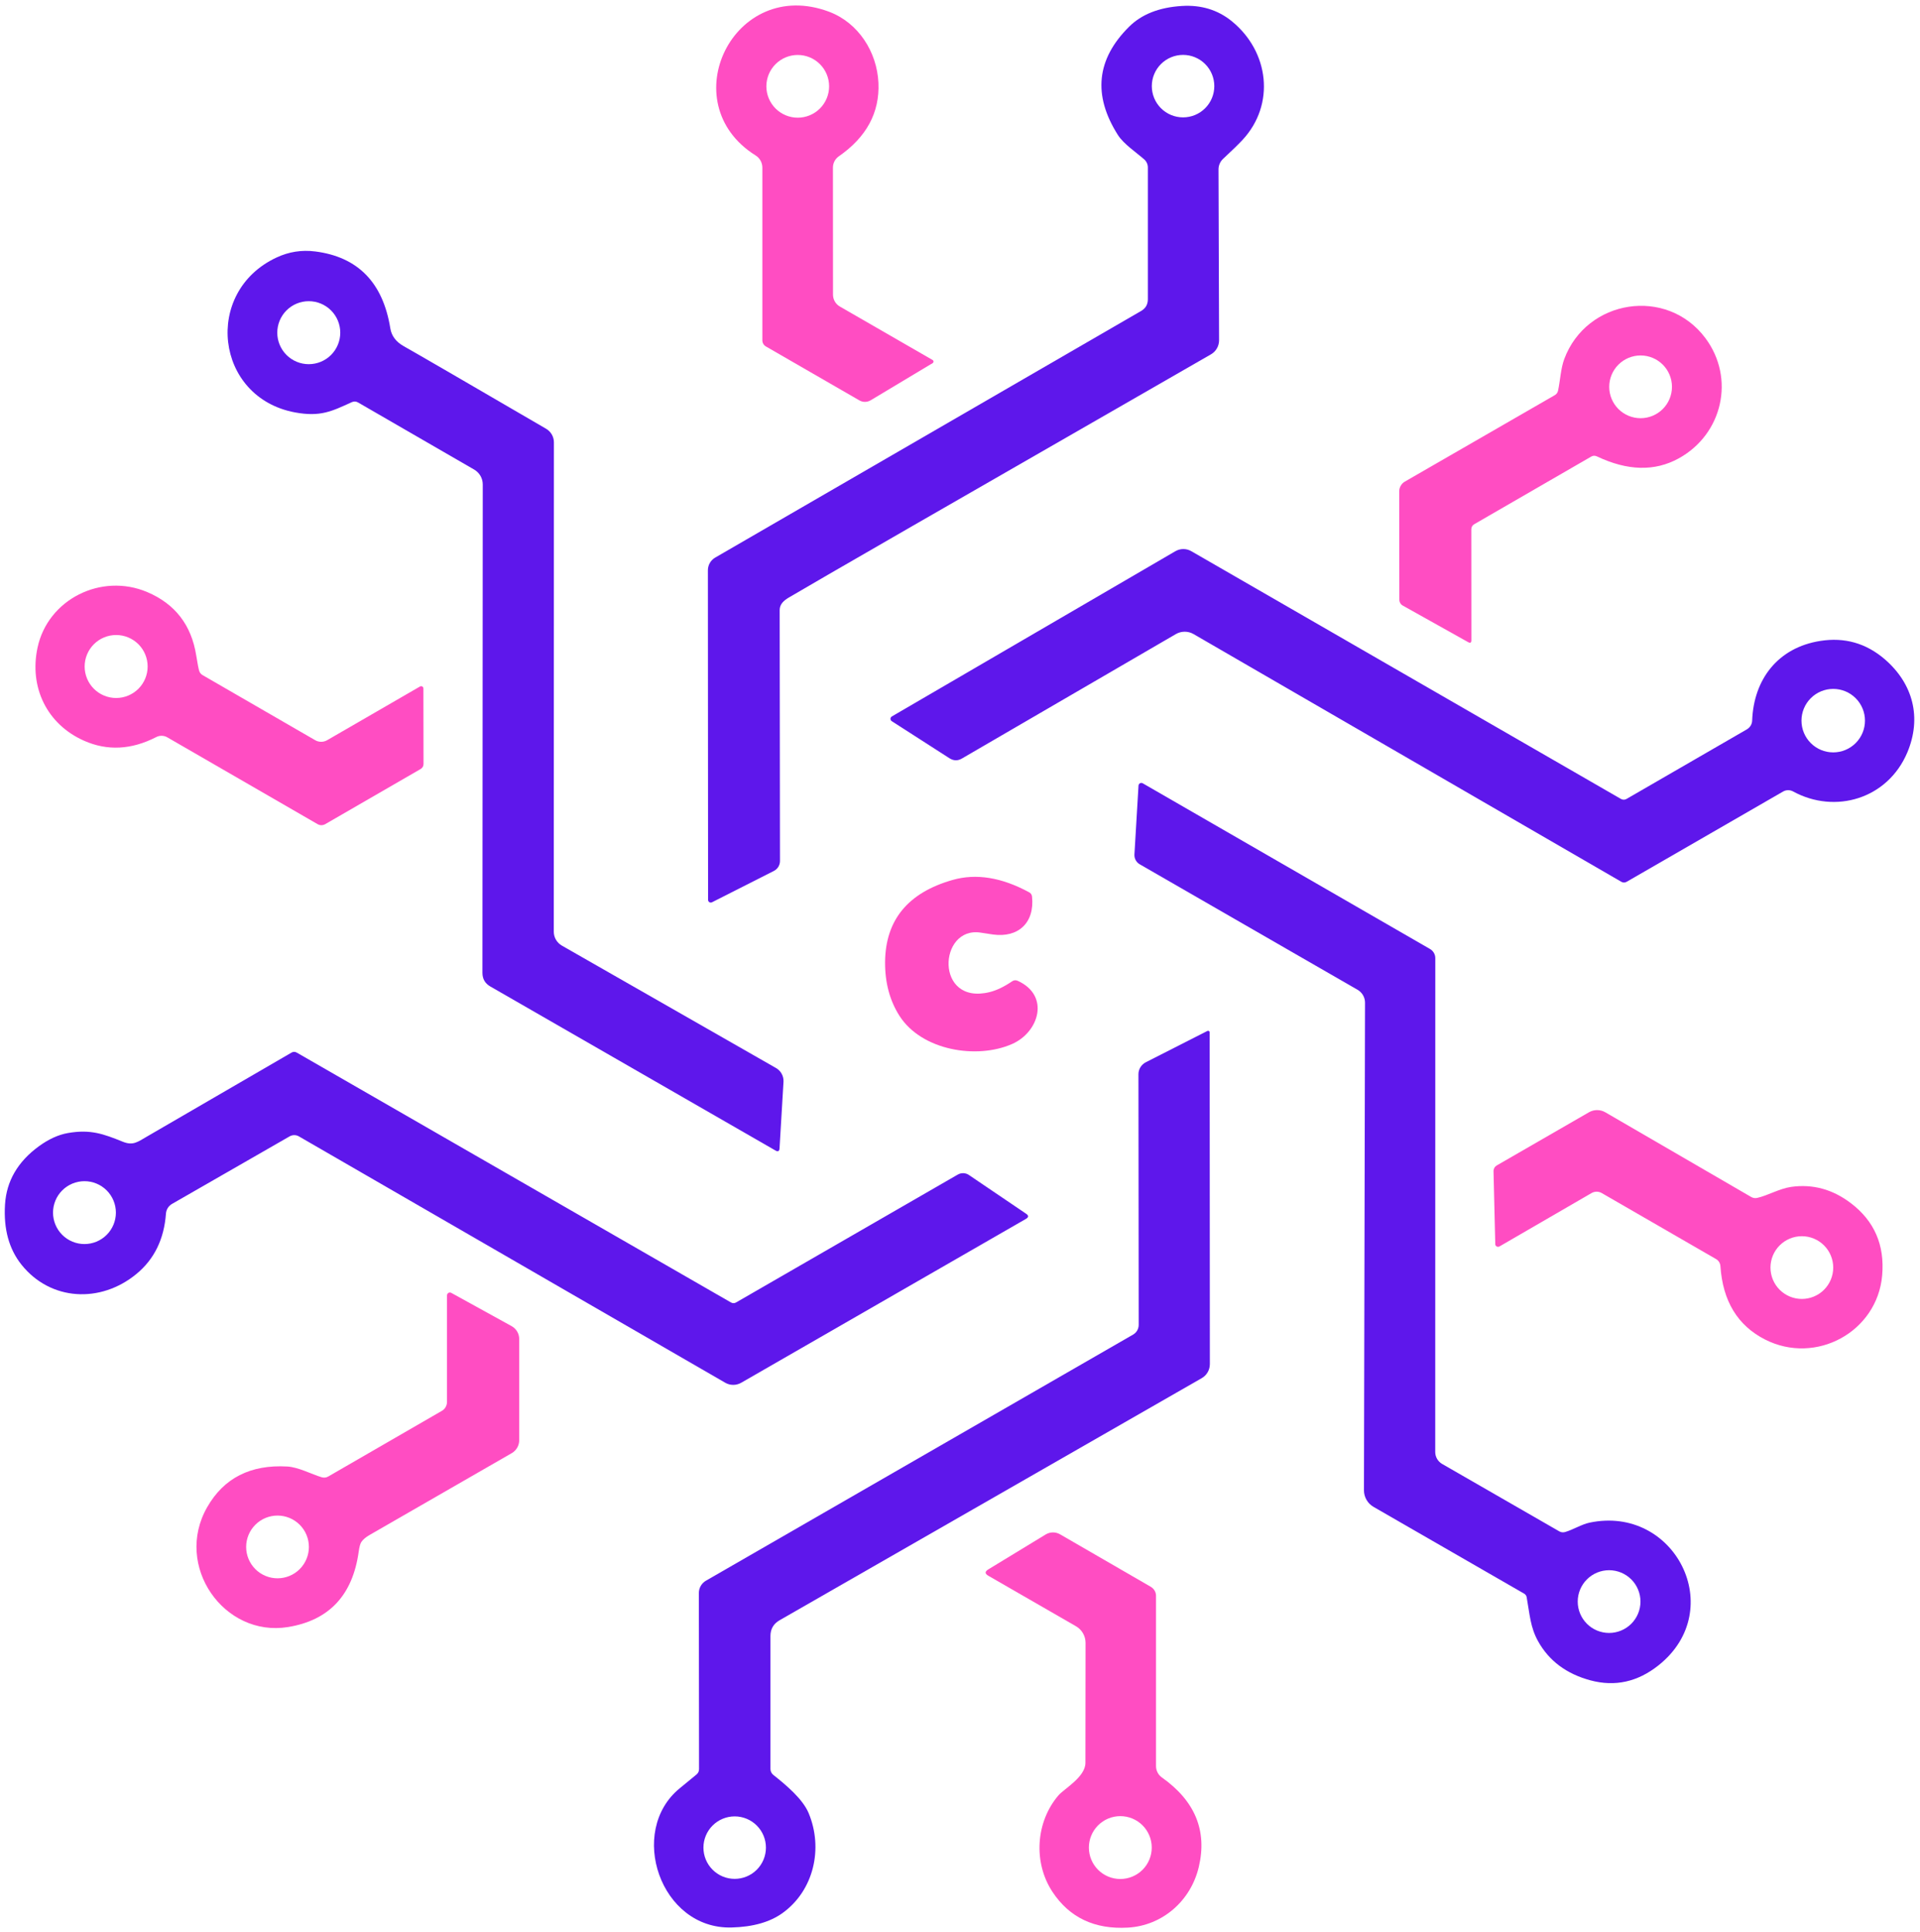 <svg width="306" height="308" viewBox="0 0 306 308" fill="none" xmlns="http://www.w3.org/2000/svg">
<path d="M133.67 24.93C133.386 25.131 133.154 25.397 132.994 25.707C132.833 26.017 132.75 26.361 132.75 26.71L132.76 46.97C132.76 47.353 132.86 47.729 133.052 48.061C133.243 48.393 133.519 48.669 133.85 48.86L148.63 57.38C148.675 57.404 148.712 57.44 148.738 57.484C148.763 57.528 148.777 57.578 148.777 57.63C148.777 57.682 148.763 57.733 148.738 57.779C148.712 57.824 148.675 57.862 148.63 57.89L138.75 63.81C138.48 63.971 138.171 64.056 137.857 64.058C137.542 64.06 137.233 63.978 136.96 63.82L122.06 55.22C121.89 55.119 121.748 54.977 121.65 54.807C121.552 54.637 121.5 54.445 121.5 54.25V26.72C121.501 26.332 121.403 25.95 121.215 25.61C121.028 25.271 120.758 24.985 120.43 24.78C107.07 16.43 116.92 -3.83 132.13 1.87C136.79 3.62 139.78 8.26 140 13.22C140.207 17.953 138.097 21.857 133.67 24.93ZM132.14 13.76C132.14 12.434 131.613 11.162 130.676 10.225C129.738 9.287 128.466 8.76 127.14 8.76C125.814 8.76 124.542 9.287 123.605 10.225C122.667 11.162 122.14 12.434 122.14 13.76C122.14 15.086 122.667 16.358 123.605 17.296C124.542 18.233 125.814 18.76 127.14 18.76C128.466 18.76 129.738 18.233 130.676 17.296C131.613 16.358 132.14 15.086 132.14 13.76Z" fill="#FF4DC2"/>
<path d="M124.69 96.07C124.412 96.399 124.26 96.814 124.26 97.24L124.31 137.24C124.31 137.571 124.218 137.895 124.045 138.176C123.872 138.456 123.624 138.683 123.33 138.83L113.48 143.82C113.414 143.854 113.341 143.871 113.267 143.869C113.193 143.867 113.121 143.846 113.058 143.808C112.994 143.769 112.942 143.715 112.906 143.651C112.869 143.587 112.85 143.514 112.85 143.44L112.82 90.9C112.819 90.49 112.928 90.087 113.135 89.73C113.343 89.374 113.641 89.077 114 88.87L181.86 49.57C182.58 49.157 182.94 48.533 182.94 47.7V26.69C182.94 26.445 182.887 26.203 182.785 25.98C182.683 25.757 182.535 25.559 182.35 25.4C181.09 24.29 179.06 22.94 178.16 21.51C174.146 15.177 174.743 9.427 179.95 4.26C181.95 2.273 184.756 1.17 188.37 0.95C191.43 0.763 194.07 1.567 196.29 3.36C202.29 8.22 203.28 16.66 198.02 22.31C197.373 23.003 196.343 24.007 194.93 25.32C194.697 25.538 194.511 25.801 194.386 26.094C194.26 26.387 194.197 26.702 194.2 27.02L194.29 54.22C194.292 54.679 194.174 55.129 193.948 55.526C193.721 55.923 193.394 56.252 193 56.48C151.866 80.113 129.443 93.033 125.73 95.24C125.276 95.507 124.93 95.783 124.69 96.07ZM193.53 13.73C193.53 12.409 193.005 11.143 192.071 10.209C191.137 9.275 189.871 8.75 188.55 8.75C187.229 8.75 185.962 9.275 185.028 10.209C184.094 11.143 183.57 12.409 183.57 13.73C183.57 15.051 184.094 16.317 185.028 17.251C185.962 18.185 187.229 18.71 188.55 18.71C189.871 18.71 191.137 18.185 192.071 17.251C193.005 16.317 193.53 15.051 193.53 13.73Z" fill="#5E17EB"/>
<path d="M56.059 64.11C52.859 65.57 51.059 66.48 47.029 65.74C34.27 63.38 32.33 46.52 44.069 41.05C46.029 40.13 48.083 39.807 50.23 40.08C57.043 40.947 61.036 45.037 62.209 52.35C62.403 53.543 63.113 54.487 64.34 55.18C66.506 56.4 74.07 60.787 87.029 68.34C87.41 68.562 87.725 68.879 87.945 69.26C88.164 69.64 88.279 70.071 88.279 70.51L88.26 148.51C88.259 148.959 88.378 149.401 88.605 149.791C88.831 150.181 89.157 150.505 89.549 150.73L123.69 170.25C124.071 170.469 124.383 170.791 124.591 171.179C124.8 171.568 124.896 172.008 124.87 172.45L124.24 183.03C124.213 183.51 123.996 183.63 123.59 183.39L78.139 157.24C77.306 156.76 76.889 156.037 76.889 155.07L76.939 77.22C76.94 76.74 76.814 76.269 76.573 75.852C76.332 75.436 75.986 75.091 75.57 74.85L57.08 64.16C56.746 63.967 56.406 63.95 56.059 64.11ZM54.23 53.03C54.23 51.699 53.701 50.422 52.759 49.48C51.818 48.539 50.541 48.01 49.209 48.01C47.878 48.01 46.601 48.539 45.66 49.48C44.718 50.422 44.19 51.699 44.19 53.03C44.19 54.361 44.718 55.638 45.66 56.58C46.601 57.521 47.878 58.05 49.209 58.05C50.541 58.05 51.818 57.521 52.759 56.58C53.701 55.638 54.23 54.361 54.23 53.03Z" fill="#5E17EB"/>
<path d="M253.6 72.78L234.99 83.54C234.657 83.727 234.49 84.01 234.49 84.39L234.5 102.06C234.5 102.447 234.33 102.547 233.99 102.36L223.57 96.53C223.404 96.44 223.265 96.305 223.168 96.139C223.071 95.974 223.02 95.784 223.02 95.59L223 78.33C223 78.011 223.084 77.698 223.244 77.423C223.404 77.147 223.634 76.918 223.91 76.76L247.79 62.99C248.077 62.823 248.253 62.577 248.32 62.25C248.67 60.57 248.75 58.72 249.3 57.24C252.85 47.69 265.65 45.66 271.8 53.9C276.58 60.31 274.54 69.22 267.54 73.07C263.727 75.17 259.383 75.063 254.51 72.75C254.197 72.603 253.893 72.613 253.6 72.78ZM266.47 61.66C266.47 60.334 265.943 59.062 265.006 58.125C264.068 57.187 262.796 56.66 261.47 56.66C260.144 56.66 258.872 57.187 257.934 58.125C256.997 59.062 256.47 60.334 256.47 61.66C256.47 62.986 256.997 64.258 257.934 65.196C258.872 66.133 260.144 66.66 261.47 66.66C262.796 66.66 264.068 66.133 265.006 65.196C265.943 64.258 266.47 62.986 266.47 61.66Z" fill="#FF4DC2"/>
<path d="M259.23 127.35L278.39 116.27C278.644 116.123 278.856 115.918 279.007 115.673C279.157 115.428 279.241 115.151 279.25 114.87C279.49 108.29 283.35 103.22 290.12 102.16C293.98 101.553 297.397 102.523 300.37 105.07C304.89 108.96 306.32 114.39 303.97 119.96C300.84 127.35 292.47 129.82 285.76 126.15C285.516 126.019 285.243 125.951 284.966 125.955C284.69 125.958 284.419 126.032 284.18 126.17L259.26 140.55C258.967 140.717 258.677 140.717 258.39 140.55L190.22 101.07C189.79 100.821 189.301 100.691 188.804 100.693C188.307 100.694 187.819 100.828 187.39 101.08L153.32 120.9C152.64 121.3 151.967 121.283 151.3 120.85L142.12 114.95C142.057 114.909 142.005 114.852 141.97 114.786C141.935 114.719 141.918 114.645 141.92 114.569C141.922 114.494 141.943 114.421 141.982 114.356C142.02 114.291 142.075 114.238 142.14 114.2L187.33 87.86C187.713 87.638 188.148 87.52 188.59 87.518C189.032 87.516 189.467 87.631 189.85 87.85L258.34 127.35C258.477 127.429 258.631 127.471 258.788 127.471C258.944 127.471 259.097 127.429 259.23 127.35ZM297.23 114.87C297.23 113.528 296.697 112.241 295.748 111.292C294.799 110.343 293.512 109.81 292.17 109.81C290.828 109.81 289.541 110.343 288.592 111.292C287.643 112.241 287.11 113.528 287.11 114.87C287.11 116.212 287.643 117.499 288.592 118.448C289.541 119.397 290.828 119.93 292.17 119.93C293.512 119.93 294.799 119.397 295.748 118.448C296.697 117.499 297.23 116.212 297.23 114.87Z" fill="#5E17EB"/>
<path d="M32.32 107.63L50.24 117.99C50.529 118.157 50.858 118.244 51.194 118.242C51.529 118.241 51.859 118.15 52.15 117.98L66.95 109.42C67.005 109.391 67.066 109.376 67.127 109.377C67.189 109.378 67.249 109.395 67.302 109.426C67.355 109.458 67.4 109.502 67.431 109.555C67.462 109.608 67.479 109.668 67.48 109.73L67.5 121.76C67.5 122.127 67.34 122.403 67.02 122.59L51.83 131.37C51.645 131.476 51.435 131.532 51.223 131.532C51.01 131.532 50.803 131.476 50.62 131.37L26.68 117.54C26.411 117.381 26.106 117.292 25.794 117.284C25.483 117.275 25.175 117.346 24.9 117.49C20.94 119.523 17.104 119.717 13.39 118.07C7.5 115.46 4.63 109.58 5.98 103.24C7.62 95.54 16.12 91.27 23.45 94.37C27.89 96.25 30.497 99.613 31.27 104.46C31.484 105.787 31.644 106.617 31.75 106.95C31.85 107.25 32.04 107.477 32.32 107.63ZM23.53 106.24C23.53 104.909 23.002 103.632 22.06 102.69C21.119 101.749 19.842 101.22 18.51 101.22C17.851 101.22 17.198 101.35 16.589 101.602C15.98 101.854 15.427 102.224 14.961 102.69C14.495 103.156 14.125 103.71 13.873 104.319C13.62 104.928 13.49 105.581 13.49 106.24C13.49 106.899 13.62 107.552 13.873 108.161C14.125 108.77 14.495 109.323 14.961 109.79C15.427 110.256 15.98 110.625 16.589 110.878C17.198 111.13 17.851 111.26 18.51 111.26C19.842 111.26 21.119 110.731 22.06 109.79C23.002 108.848 23.53 107.571 23.53 106.24Z" fill="#FF4DC2"/>
<path d="M243.31 254.58C243.288 254.467 243.242 254.359 243.174 254.264C243.107 254.169 243.021 254.09 242.92 254.03L218.9 240.19C218.438 239.922 218.054 239.537 217.787 239.073C217.52 238.61 217.38 238.085 217.38 237.55L217.55 159.84C217.553 159.421 217.444 159.008 217.235 158.644C217.026 158.281 216.724 157.979 216.36 157.77L181.65 137.77C181.377 137.614 181.153 137.385 181.002 137.107C180.852 136.83 180.782 136.516 180.8 136.2L181.45 125.23C181.453 125.152 181.476 125.076 181.517 125.01C181.558 124.943 181.616 124.889 181.685 124.851C181.753 124.814 181.83 124.795 181.909 124.797C181.987 124.798 182.063 124.82 182.13 124.86L227.91 151.27C228.166 151.419 228.378 151.631 228.525 151.885C228.673 152.14 228.75 152.427 228.75 152.72L228.74 231.45C228.74 231.834 228.842 232.211 229.035 232.545C229.228 232.878 229.506 233.156 229.84 233.35L248.5 244.09C248.8 244.263 249.117 244.3 249.45 244.2C250.72 243.83 252.06 242.98 253.33 242.71C266.91 239.84 275.46 256.57 264.34 265.44C261.013 268.093 257.397 268.897 253.49 267.85C249.65 266.817 246.86 264.73 245.12 261.59C243.89 259.37 243.81 257.36 243.31 254.58ZM261.45 255.29C261.45 253.964 260.923 252.692 259.986 251.754C259.048 250.817 257.776 250.29 256.45 250.29C255.124 250.29 253.852 250.817 252.915 251.754C251.977 252.692 251.45 253.964 251.45 255.29C251.45 256.616 251.977 257.888 252.915 258.826C253.852 259.763 255.124 260.29 256.45 260.29C257.776 260.29 259.048 259.763 259.986 258.826C260.923 257.888 261.45 256.616 261.45 255.29Z" fill="#5E17EB"/>
<path d="M156.29 148.66C149.54 147.61 148.94 160.3 157.72 158.14C158.827 157.867 160.017 157.297 161.29 156.43C161.583 156.223 161.893 156.197 162.22 156.35C167.38 158.71 165.59 164.53 161.31 166.41C155.66 168.9 146.88 167.45 143.35 161.92C141.803 159.493 141.04 156.64 141.06 153.36C141.113 146.653 144.703 142.287 151.83 140.26C155.577 139.193 159.64 139.85 164.02 142.23C164.293 142.377 164.447 142.603 164.48 142.91C164.92 147.11 162.27 149.51 158.26 148.96C158.16 148.947 157.503 148.847 156.29 148.66Z" fill="#FF4DC2"/>
<path d="M111.41 281.97L111.38 253.94C111.377 253.537 111.482 253.14 111.684 252.79C111.887 252.441 112.178 252.15 112.53 251.95L180.59 212.73C180.86 212.575 181.085 212.35 181.241 212.078C181.397 211.806 181.48 211.496 181.48 211.18L181.44 171.23C181.439 170.836 181.55 170.449 181.758 170.112C181.966 169.775 182.265 169.501 182.62 169.32L192.43 164.33C192.468 164.311 192.51 164.303 192.552 164.305C192.594 164.307 192.634 164.319 192.67 164.341C192.706 164.363 192.736 164.394 192.757 164.43C192.778 164.467 192.789 164.508 192.79 164.55L192.82 217.44C192.82 217.896 192.7 218.343 192.471 218.736C192.243 219.13 191.915 219.455 191.52 219.68L124.24 258.27C123.273 258.83 122.79 259.667 122.79 260.78V281.97C122.79 282.153 122.831 282.334 122.911 282.499C122.991 282.664 123.107 282.808 123.25 282.92C125.25 284.51 127.91 286.72 128.87 288.99C131.24 294.65 129.69 301.34 124.74 304.92C122.727 306.38 120.01 307.153 116.59 307.24C105.21 307.54 99.98 291.89 108.32 285.06C109.787 283.86 110.683 283.123 111.01 282.85C111.283 282.617 111.417 282.323 111.41 281.97ZM122.07 294.51C122.07 293.856 121.941 293.208 121.691 292.604C121.441 292 121.074 291.451 120.611 290.989C120.149 290.526 119.6 290.159 118.996 289.909C118.392 289.659 117.744 289.53 117.09 289.53C116.436 289.53 115.788 289.659 115.184 289.909C114.58 290.159 114.031 290.526 113.569 290.989C113.106 291.451 112.739 292 112.489 292.604C112.239 293.208 112.11 293.856 112.11 294.51C112.11 295.831 112.635 297.097 113.569 298.031C114.502 298.965 115.769 299.49 117.09 299.49C118.411 299.49 119.677 298.965 120.611 298.031C121.545 297.097 122.07 295.831 122.07 294.51Z" fill="#5E17EB"/>
<path d="M117.33 207.6L152.64 187.23C152.912 187.071 153.224 186.992 153.539 187.003C153.854 187.013 154.159 187.113 154.42 187.29L163.54 193.47C163.967 193.757 163.957 194.03 163.51 194.29L118.13 220.41C117.74 220.632 117.301 220.749 116.855 220.749C116.409 220.749 115.973 220.632 115.59 220.41L47.64 181.14C47.416 181.009 47.16 180.94 46.898 180.94C46.636 180.94 46.379 181.009 46.15 181.14L27.42 191.9C27.146 192.057 26.915 192.278 26.746 192.545C26.577 192.811 26.475 193.115 26.45 193.43C26.157 197.51 24.587 200.723 21.74 203.07C16.01 207.79 8.06 207.37 3.44 201.61C1.434 199.11 0.554 195.903 0.8 191.99C1.034 188.257 2.834 185.163 6.2 182.71C7.76 181.577 9.294 180.877 10.8 180.61C14.41 179.97 16.5 180.75 19.57 181.99C21.19 182.64 21.89 182.06 23.43 181.16C35.19 174.333 42.864 169.877 46.45 167.79C46.73 167.623 47.01 167.62 47.29 167.78L116.48 207.6C116.767 207.767 117.05 207.767 117.33 207.6ZM18.47 193.29C18.47 192.632 18.341 191.98 18.089 191.373C17.837 190.765 17.468 190.213 17.003 189.747C16.538 189.282 15.985 188.913 15.377 188.661C14.77 188.409 14.118 188.28 13.46 188.28C12.802 188.28 12.151 188.409 11.543 188.661C10.935 188.913 10.383 189.282 9.918 189.747C9.452 190.213 9.083 190.765 8.832 191.373C8.58 191.98 8.45 192.632 8.45 193.29C8.45 194.619 8.978 195.893 9.918 196.833C10.857 197.772 12.132 198.3 13.46 198.3C14.789 198.3 16.063 197.772 17.003 196.833C17.942 195.893 18.47 194.619 18.47 193.29Z" fill="#5E17EB"/>
<path d="M274.19 201.81C274.174 201.579 274.102 201.356 273.98 201.161C273.858 200.966 273.689 200.804 273.49 200.69L255.29 190.18C255.044 190.034 254.764 189.956 254.477 189.954C254.191 189.953 253.909 190.027 253.66 190.17L239 198.67C238.932 198.711 238.854 198.734 238.775 198.738C238.696 198.742 238.618 198.727 238.548 198.694C238.479 198.661 238.42 198.611 238.378 198.549C238.337 198.487 238.313 198.415 238.31 198.34L238.03 186.7C238.024 186.515 238.068 186.333 238.156 186.171C238.243 186.009 238.373 185.874 238.53 185.78L253.23 177.3C253.628 177.069 254.08 176.948 254.54 176.948C255 176.948 255.452 177.069 255.85 177.3L279.1 190.8C279.393 190.967 279.703 191.017 280.03 190.95C281.69 190.59 283.59 189.46 285.46 189.19C288.9 188.703 292.076 189.57 294.99 191.79C298.73 194.637 300.39 198.473 299.97 203.3C299.19 212.29 289.41 217.65 281.29 213.51C276.93 211.283 274.563 207.383 274.19 201.81ZM292.17 202.05C292.17 200.724 291.643 199.452 290.705 198.515C289.768 197.577 288.496 197.05 287.17 197.05C285.844 197.05 284.572 197.577 283.634 198.515C282.697 199.452 282.17 200.724 282.17 202.05C282.17 203.376 282.697 204.648 283.634 205.586C284.572 206.523 285.844 207.05 287.17 207.05C288.496 207.05 289.768 206.523 290.705 205.586C291.643 204.648 292.17 203.376 292.17 202.05Z" fill="#FF4DC2"/>
<path d="M51.26 235.47C51.634 235.583 51.987 235.543 52.32 235.35L70.42 224.89C70.669 224.747 70.876 224.54 71.02 224.289C71.164 224.037 71.24 223.752 71.24 223.46V206.48C71.241 206.401 71.262 206.323 71.302 206.254C71.342 206.185 71.398 206.128 71.467 206.087C71.535 206.047 71.613 206.025 71.693 206.024C71.772 206.023 71.85 206.042 71.92 206.08L81.55 211.39C81.914 211.593 82.217 211.89 82.428 212.251C82.639 212.611 82.75 213.022 82.75 213.44V229.56C82.75 229.982 82.64 230.396 82.431 230.76C82.222 231.123 81.922 231.423 81.56 231.63C74.907 235.463 67.357 239.81 58.91 244.67C58.317 245.01 57.884 245.373 57.61 245.76C57.424 246.02 57.277 246.54 57.17 247.32C56.21 254.273 52.454 258.283 45.9 259.35C35.69 261.01 27.67 249.6 33.02 240.24C35.68 235.587 39.94 233.427 45.8 233.76C47.58 233.87 49.6 234.97 51.26 235.47ZM49.23 246.58C49.23 245.254 48.703 243.982 47.766 243.044C46.828 242.107 45.556 241.58 44.23 241.58C42.904 241.58 41.632 242.107 40.695 243.044C39.757 243.982 39.23 245.254 39.23 246.58C39.23 247.906 39.757 249.178 40.695 250.115C41.632 251.053 42.904 251.58 44.23 251.58C45.556 251.58 46.828 251.053 47.766 250.115C48.703 249.178 49.23 247.906 49.23 246.58Z" fill="#FF4DC2"/>
<path d="M185.17 283.32C190.457 287.06 192.42 291.813 191.06 297.58C189.79 302.99 185.27 306.95 179.75 307.26C174.457 307.56 170.457 305.667 167.75 301.58C164.63 296.87 165.08 290.41 168.68 286.19C169.6 285.12 172.99 283.26 172.99 280.99C172.997 276.517 173.003 270.143 173.01 261.87C173.01 261.332 172.869 260.804 172.6 260.339C172.331 259.873 171.945 259.488 171.48 259.22L157.51 251.17C156.943 250.843 156.943 250.507 157.51 250.16L166.66 244.59C167.002 244.382 167.395 244.27 167.798 244.266C168.201 244.263 168.599 244.368 168.95 244.57L183.4 252.93C183.656 253.08 183.868 253.29 184.015 253.541C184.163 253.792 184.24 254.074 184.24 254.36V281.52C184.24 281.873 184.325 282.22 184.487 282.533C184.648 282.846 184.883 283.116 185.17 283.32ZM183.56 294.5C183.56 293.171 183.032 291.897 182.093 290.957C181.153 290.018 179.879 289.49 178.55 289.49C177.221 289.49 175.947 290.018 175.007 290.957C174.068 291.897 173.54 293.171 173.54 294.5C173.54 295.829 174.068 297.103 175.007 298.043C175.947 298.982 177.221 299.51 178.55 299.51C179.879 299.51 181.153 298.982 182.093 298.043C183.032 297.103 183.56 295.829 183.56 294.5Z" fill="#FF4DC2"/>
</svg>
